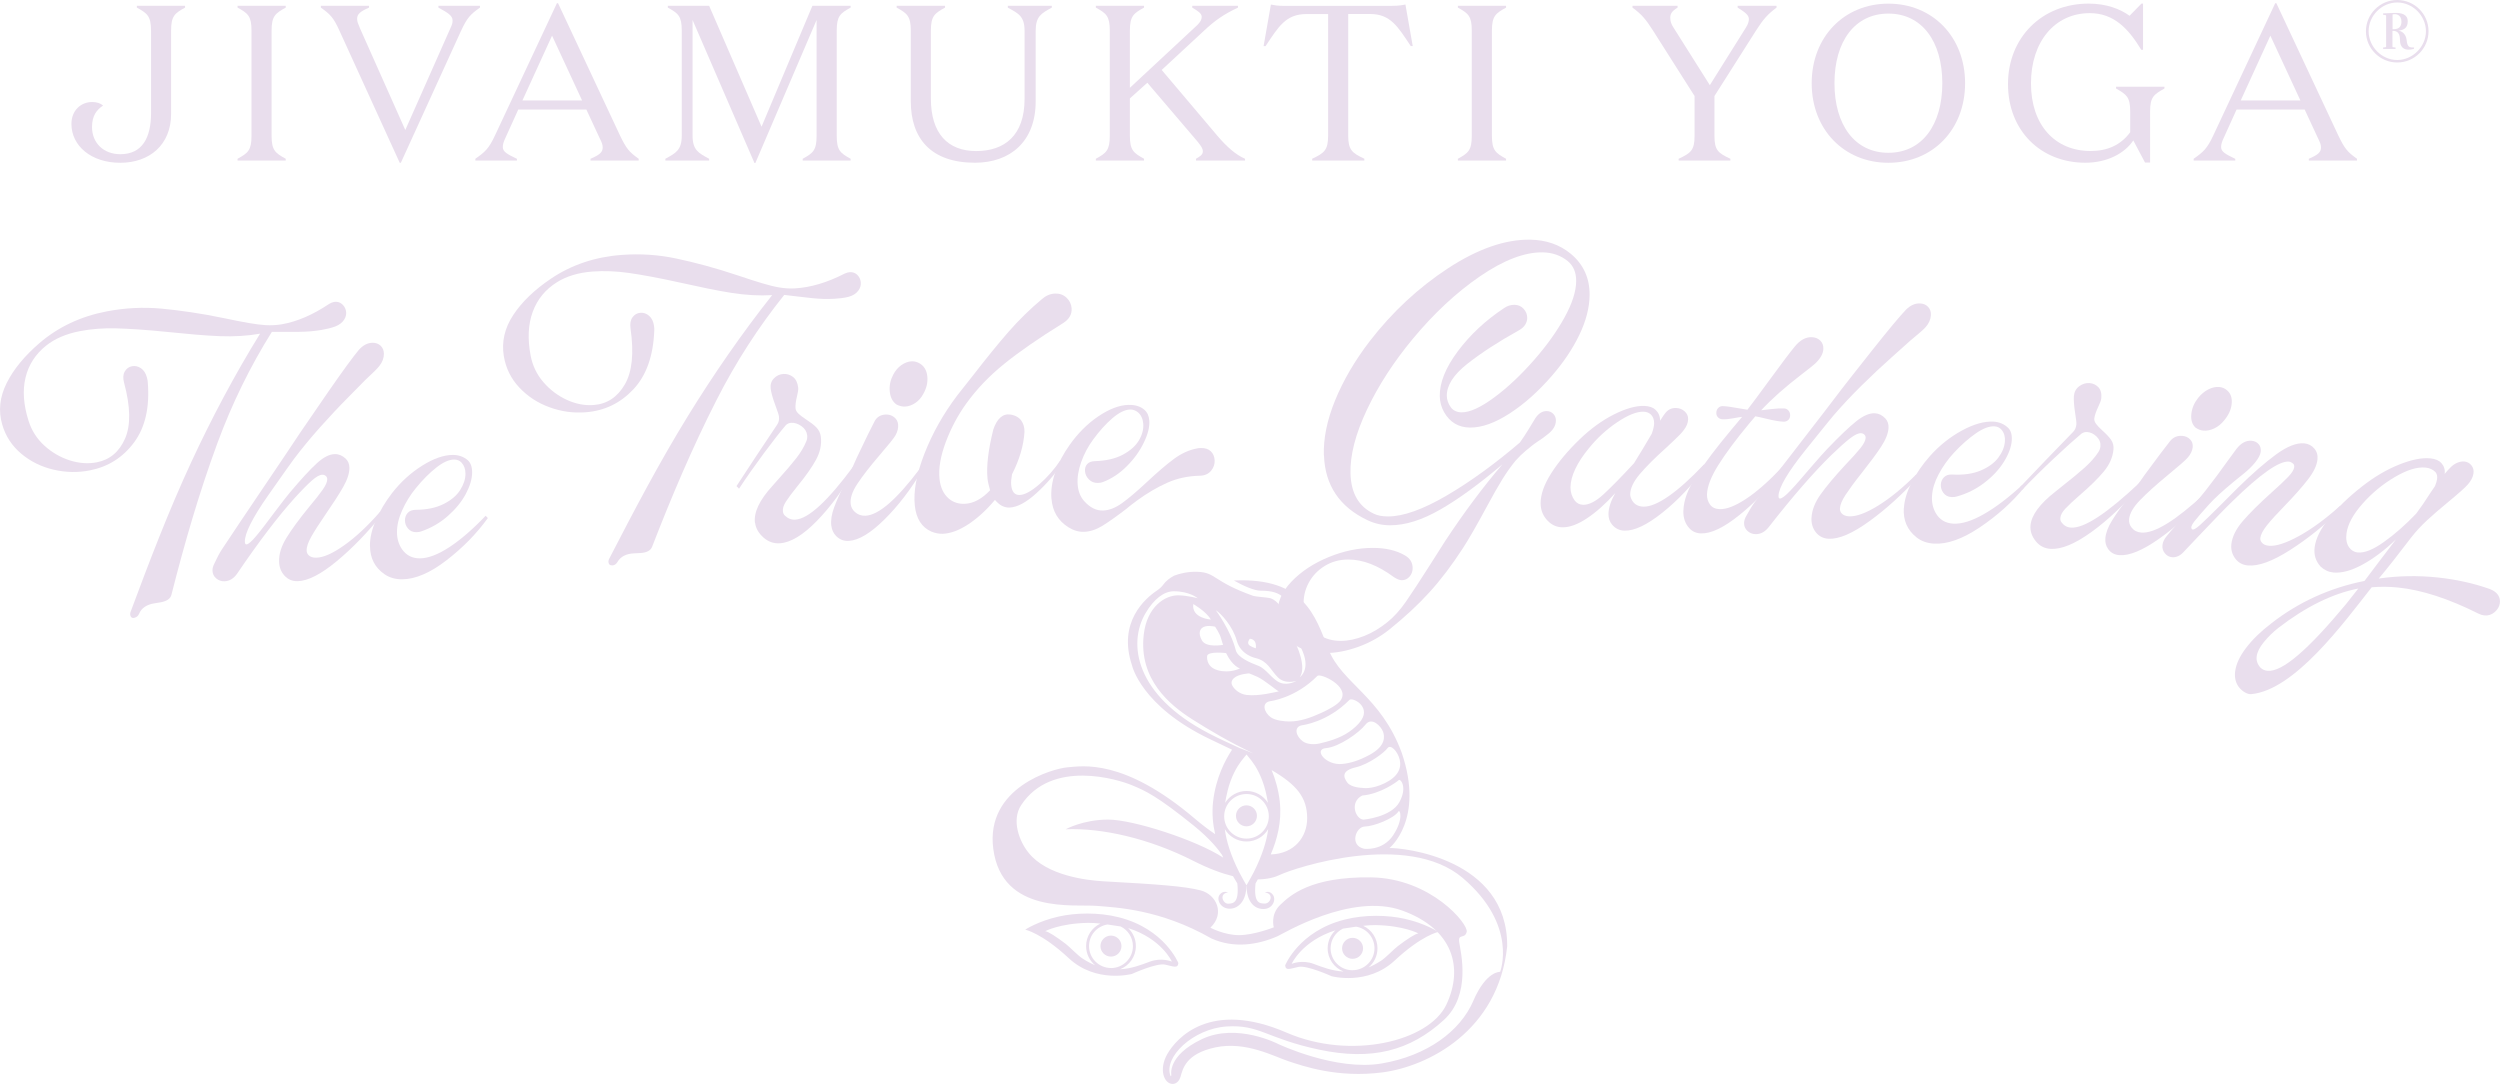 <?xml version="1.0" encoding="UTF-8"?>
<svg id="Layer_2" data-name="Layer 2" xmlns="http://www.w3.org/2000/svg" viewBox="0 0 492.84 213.69">
  <defs>
    <style>
      .cls-1 {
        fill: #e9deed;
      }
    </style>
  </defs>
  <g id="Layer_1-2" data-name="Layer 1">
    <g>
      <g>
        <path class="cls-1" d="M29.77,6.03c0-2.87-.74-3.4-2.79-4.53v-.35h9.5v.35c-2.05,1.13-2.75,1.66-2.75,4.53v16.43c0,6.1-4.27,9.63-10.02,9.63s-9.63-3.35-9.63-7.67c0-2.61,1.83-4.31,4.1-4.31.92,0,1.66.26,2.14.7-1.26.83-2.18,2-2.18,4.23,0,3.14,2.27,5.36,5.58,5.36,4.31,0,6.06-3.22,6.06-8.15V6.03Z"/>
        <path class="cls-1" d="M46.83,1.5v-.35h9.5v.35c-2.05,1.13-2.79,1.66-2.79,4.53v20.74c0,2.88.74,3.4,2.79,4.53v.35h-9.5v-.35c2.05-1.13,2.75-1.66,2.75-4.53V6.03c0-2.87-.7-3.4-2.75-4.53Z"/>
        <path class="cls-1" d="M88.74,5.69c.39-.87.48-1.09.48-1.66,0-.92-.87-1.48-2.79-2.53v-.35h8.19v.35c-1.92,1.35-2.53,2-3.75,4.62l-11.85,25.97h-.22l-11.85-25.97c-1.18-2.61-1.79-3.27-3.7-4.62v-.35h9.5v.35c-1.79.78-2.35,1.31-2.35,2.22,0,.57.22,1,.57,1.87l8.93,20.04,8.84-19.95Z"/>
        <path class="cls-1" d="M101.9,31.65h-8.19v-.35c1.92-1.35,2.66-2,3.88-4.62L109.79.63h.22l12.2,26.05c1.26,2.61,1.79,3.27,3.7,4.62v.35h-9.5v-.35c1.83-.78,2.4-1.31,2.4-2.22,0-.57-.17-1-.61-1.87l-2.61-5.62h-13.42l-2.53,5.58c-.39.83-.52,1.31-.52,1.83,0,.92.87,1.39,2.79,2.31v.35ZM102.99,19.8h11.76l-5.92-12.77-5.84,12.77Z"/>
        <path class="cls-1" d="M160.15,1.15h7.54v.35c-2.05,1.13-2.74,1.66-2.74,4.53v20.74c0,2.88.7,3.4,2.74,4.53v.35h-9.45v-.35c2.05-1.13,2.74-1.66,2.74-4.53V3.94l-12.07,28.19h-.18l-12.2-28.19v22.79c0,2.87,1.18,3.44,3.27,4.57v.35h-8.63v-.35c2.05-1.13,3.23-1.7,3.23-4.57V6.03c0-2.87-.7-3.4-2.75-4.53v-.35h8.15l10.33,23.83,10.02-23.83Z"/>
        <path class="cls-1" d="M198.68,1.5v-.35h8.67v.35c-2.05,1.13-3.18,1.7-3.18,4.57v13.9c0,7.97-5.05,12.11-11.98,12.11-8.63,0-12.64-4.75-12.64-12.11V6.03c0-2.87-.74-3.4-2.79-4.53v-.35h9.54v.35c-2.05,1.13-2.79,1.66-2.79,4.53v13.42c0,6.88,3.36,10.33,8.93,10.33s9.54-3.05,9.54-10.28V6.08c0-2.88-1.22-3.44-3.31-4.57Z"/>
        <path class="cls-1" d="M216.03,31.65v-.35c2.05-1.13,2.75-1.66,2.75-4.53V6.03c0-2.87-.7-3.4-2.75-4.53v-.35h9.5v.35c-2.05,1.13-2.79,1.66-2.79,4.53v11.28l13.29-12.37c.61-.61.87-1.09.87-1.61,0-.7-.78-1.18-1.87-1.83v-.35h9.02v.35c-2.88,1.35-4.62,2.61-6.67,4.53l-8.37,7.76,10.98,12.98c1.87,2.18,3.57,3.7,5.45,4.53v.35h-9.67v-.35c.74-.44,1.35-.78,1.35-1.44,0-.61-.3-1-1.05-1.96l-9.89-11.59-3.44,3.09v7.36c0,2.88.74,3.4,2.79,4.53v.35h-9.5Z"/>
        <path class="cls-1" d="M274.45,1.15c1.31,0,1.96-.13,2.61-.26l1.44,8.19h-.39c-2.53-3.79-3.96-6.32-8.02-6.32h-4.31v23.96c0,2.87.78,3.44,3.18,4.57v.35h-10.28v-.35c2.4-1.13,3.14-1.7,3.14-4.57V2.77h-4.27c-4.1,0-5.53,2.53-8.06,6.32h-.39l1.44-8.19c.65.13,1.31.26,2.61.26h21.31Z"/>
        <path class="cls-1" d="M287.4,1.5v-.35h9.5v.35c-2.05,1.13-2.79,1.66-2.79,4.53v20.74c0,2.88.74,3.4,2.79,4.53v.35h-9.5v-.35c2.05-1.13,2.74-1.66,2.74-4.53V6.03c0-2.87-.7-3.4-2.74-4.53Z"/>
        <path class="cls-1" d="M344.16,5.47c.48-.7.61-1.35.61-1.7,0-.83-.83-1.39-2.22-2.27v-.35h7.67v.35c-1.74,1.31-2.61,2.27-4.05,4.53l-8.19,12.9v7.84c0,2.88.74,3.4,3.14,4.53v.35h-10.2v-.35c2.4-1.13,3.14-1.66,3.14-4.53v-7.84l-8.19-12.9c-1.44-2.27-2.27-3.22-4.05-4.53v-.35h8.89v.35c-1.13.7-1.44,1.22-1.44,2,0,.65.17,1.26.65,1.96l7.15,11.33,7.1-11.33Z"/>
        <path class="cls-1" d="M372.27.72c8.71,0,15.12,6.54,15.12,15.69s-6.4,15.68-15.12,15.68-15.12-6.54-15.12-15.68,6.4-15.69,15.12-15.69ZM372.27,2.68c-6.62,0-10.63,5.49-10.63,13.72s4.01,13.72,10.63,13.72,10.63-5.49,10.63-13.72-4.01-13.72-10.63-13.72Z"/>
        <path class="cls-1" d="M419.94,21.98c0-2.88-.74-3.35-2.79-4.53v-.35h9.54v.35c-2.09,1.18-2.83,1.66-2.83,4.53v10.06h-1l-2.31-4.36c-1.7,2.57-5.18,4.4-9.45,4.4-8.8,0-15.25-6.32-15.25-15.51s6.71-15.86,15.9-15.86c3.53,0,6.27,1.09,8.06,2.4l2.35-2.4h.31v9.11h-.35c-2.48-4.1-5.36-7.23-10.15-7.23-6.88,0-11.59,5.62-11.59,13.85s4.75,13.33,11.76,13.33c3.18,0,5.88-1.09,7.8-3.7v-4.1Z"/>
        <path class="cls-1" d="M440.64,31.65h-8.19v-.35c1.92-1.35,2.66-2,3.88-4.62l12.2-26.05h.22l12.2,26.05c1.26,2.61,1.79,3.27,3.7,4.62v.35h-9.5v-.35c1.83-.78,2.4-1.31,2.4-2.22,0-.57-.18-1-.61-1.87l-2.61-5.62h-13.42l-2.53,5.58c-.39.83-.52,1.31-.52,1.83,0,.92.87,1.39,2.79,2.31v.35ZM441.73,19.8h11.76l-5.92-12.77-5.84,12.77Z"/>
        <path class="cls-1" d="M478.75,6.16c0,3.39-2.76,6.16-6.17,6.16s-6.17-2.77-6.17-6.16,2.78-6.16,6.17-6.16,6.17,2.74,6.17,6.16ZM478.24,6.16c0-3.05-2.59-5.67-5.66-5.67s-5.64,2.62-5.64,5.67,2.59,5.67,5.64,5.67,5.66-2.64,5.66-5.67ZM469.79,2.64l2.18-.09c1.49-.06,2.68.29,2.68,1.65s-.82,1.74-1.87,1.84c.71.06,1.53.68,1.65,1.84.15,1.5.6,1.49,1.5,1.49l-.09.28c-1.83.47-2.45-.28-2.65-1.09-.18-.74.21-2.19-1.15-2.46-.19-.04-.4,0-.4,0v2.99c0,.15,0,.21.06.21l.55.07v.28h-2.46v-.28l.51-.07c.09,0,.09-.06.09-.21V3.2c0-.16,0-.21-.09-.21l-.51-.09v-.27ZM471.65,5.76h.21c1.27,0,1.55-.75,1.55-1.5,0-1.43-1.16-1.59-1.75-1.41v2.92Z"/>
      </g>
      <g>
        <path class="cls-1" d="M120.7,111.45c-.43.03-.67-.15-.74-.56-.04-.26.01-.52.16-.79,4.91-9.51,9.89-19,15.53-28.15,4.98-8.08,10.56-16.18,16.57-23.77-2.52.15-5.19,0-8.01-.44-2.82-.44-6.24-1.16-10.19-2.04-4.13-.92-7.52-1.53-10.02-1.89-2.51-.36-4.91-.45-7.19-.28-2.78.21-5.12.92-6.99,2.09-2.28,1.42-3.89,3.37-4.8,5.85-.91,2.48-1.03,5.35-.42,8.6.37,1.98,1.21,3.74,2.52,5.26,1.31,1.52,2.85,2.68,4.63,3.5,1.78.81,3.54,1.15,5.29,1.01,2.63-.2,4.66-1.54,6.12-4.03,1.46-2.48,1.84-6.17,1.14-11.07-.13-.92,0-1.65.39-2.19.4-.54.91-.84,1.56-.89.64-.05,1.22.16,1.73.61.51.45.83,1.11.95,1.98.06.41.07.72.05.92-.19,5.01-1.57,8.87-4.13,11.59-2.56,2.72-5.67,4.22-9.37,4.51-2.43.19-4.81-.13-7.13-.98-2.33-.84-4.32-2.14-5.96-3.88-1.65-1.75-2.67-3.82-3.07-6.21-.46-2.8.15-5.51,1.86-8.1,1.71-2.6,4.19-4.98,7.41-7.15,4.04-2.73,8.73-4.32,14-4.7,3.68-.27,7.27-.03,10.76.72,3.49.74,7.67,1.83,12.27,3.38,3.47,1.17,6.13,2,7.91,2.3,1.12.19,2.17.26,3.16.2,3.12-.18,6.38-1.15,9.83-2.92.38-.17.72-.27,1.01-.28.59-.03,1.09.15,1.48.54.39.39.62.87.68,1.43.07.61-.11,1.19-.52,1.72-.41.54-1.07.96-1.92,1.18-.88.22-1.85.33-2.79.38-1.43.08-2.93.03-4.49-.14-1.56-.17-2.47-.27-2.72-.31-1.06-.13-1.59-.19-2.65-.31-5.06,6.31-9.53,13.22-13.34,20.71-4.8,9.42-8.91,19.14-12.7,28.92-.27.74-1.03,1.16-2.26,1.25-.19.01-.64.04-1.36.07-.72.03-1.35.18-1.91.46-.56.28-1.01.71-1.35,1.3-.23.38-.56.59-.98.62Z"/>
        <path class="cls-1" d="M148.83,103.09c-.27-2.04.87-4.49,3.46-7.32.43-.49.65-.73,1.08-1.22,1.53-1.69,2.73-3.1,3.61-4.23.88-1.13,1.54-2.25,1.99-3.36.15-.37.2-.76.15-1.17-.09-.71-.46-1.31-1.13-1.79-.67-.47-1.34-.69-2.02-.65-.39.02-.74.17-1.04.45-1.07,1.25-2.5,3.08-4.31,5.51-1.8,2.43-3.45,4.77-4.93,7.03-.2-.2-.3-.3-.5-.51,3.18-4.87,4.79-7.31,8.05-12.17.29-.43.39-.95.32-1.56-.04-.36-.31-1.1-.71-2.2-.55-1.48-.84-2.6-.92-3.26-.1-.82.11-1.5.63-2.04.52-.54,1.15-.84,1.88-.88.68-.04,1.31.15,1.88.58.57.43.91,1.13,1.03,2.1.05.41-.05.99-.23,1.71-.24.96-.34,1.81-.29,2.41.03.35.23.69.56,1.01.33.32.82.7,1.45,1.11.87.57,1.6,1.1,2.1,1.62.5.51.79,1.13.88,1.84.18,1.53-.14,3.04-.95,4.53-.81,1.49-2.04,3.23-3.68,5.23-1.05,1.3-1.8,2.31-2.26,3.03-.46.72-.66,1.37-.59,1.93.05.36.18.63.39.82.6.58,1.29.85,2.05.8,2.62-.16,6.42-3.7,11.53-10.61.21.08.32.12.53.2-2.5,4.35-5.11,7.91-7.84,10.7-2.73,2.78-5.15,4.24-7.29,4.37-1.19.07-2.24-.3-3.17-1.11-.98-.86-1.54-1.83-1.68-2.9Z"/>
        <path class="cls-1" d="M163.88,103.65c-.13-1.07.06-2.29.57-3.66.51-1.37,1.25-3.03,2.23-4.98.3-.63.45-.95.76-1.58.2-.37.41-.82.64-1.35.23-.53.5-1.13.81-1.82,1.72-3.64,2.91-6.06,3.56-7.28.45-.79,1.16-1.21,2.13-1.26.63-.03,1.18.13,1.66.5.48.36.75.85.81,1.46.07.66-.1,1.37-.5,2.11-.32.58-1.38,1.89-3.14,3.93-1.93,2.25-3.4,4.15-4.4,5.67-1.01,1.52-1.44,2.84-1.31,3.97.07.61.35,1.14.83,1.57.59.53,1.29.78,2.1.74,2.62-.14,6.15-3.23,10.69-9.25.21.08.32.12.53.21-2.3,3.86-4.81,7.13-7.53,9.81-2.72,2.68-5.04,4.08-6.99,4.19-1,.06-1.82-.28-2.48-.94-.53-.53-.86-1.21-.96-2.03ZM177.69,71.98c.66-.47,1.34-.72,2.02-.75.59-.03,1.14.13,1.67.46.84.53,1.32,1.38,1.43,2.55.11,1.12-.14,2.24-.76,3.35-.41.79-.94,1.4-1.61,1.85-.66.44-1.33.68-2.01.71-.53.03-1.08-.1-1.65-.38-.79-.53-1.25-1.38-1.37-2.55-.13-1.17.12-2.3.67-3.35.41-.78.94-1.42,1.6-1.89Z"/>
        <path class="cls-1" d="M180.34,99.62c-.29-2.76.33-6.15,1.9-10.18,1.57-4.03,3.73-7.87,6.5-11.53,1.23-1.56,1.84-2.34,3.08-3.9,2.62-3.39,4.95-6.25,6.99-8.59,2.04-2.33,4.24-4.49,6.6-6.46.78-.69,1.65-1.05,2.58-1.09.89-.03,1.64.24,2.25.81.61.57.95,1.27,1.01,2.08.09,1.18-.45,2.14-1.62,2.9-4.89,3.03-8.78,5.73-11.7,8.1-2.93,2.37-5.4,4.96-7.42,7.76-1.68,2.33-3.03,4.88-4.07,7.64-1.03,2.77-1.44,5.17-1.23,7.22.17,1.69.79,3.03,1.84,3.92.86.73,1.93,1.07,3.13,1.02,1.72-.07,3.38-.96,5-2.67-.29-1.01-.46-1.8-.51-2.36-.23-2.4.15-5.6,1.14-9.59.72-2.18,1.89-3.2,3.37-2.98.97.15,1.7.57,2.15,1.19.44.63.65,1.37.63,2.25-.16,2.67-.98,5.45-2.45,8.33-.16.88-.22,1.57-.17,2.08.12,1.38.69,2.05,1.69,2.01,1-.04,2.28-.74,3.85-2.1,1.56-1.36,2.95-2.94,4.15-4.72.16.21.24.31.4.53-1.42,2.15-3.12,4.13-5.13,5.95-2,1.82-3.76,2.76-5.29,2.82-.48.02-.98-.09-1.47-.33-.45-.22-.92-.63-1.4-1.18-1.64,1.97-3.37,3.55-5.18,4.76-1.82,1.21-3.51,1.85-5.08,1.92-.71.03-1.47-.11-2.27-.43-1.9-.84-3-2.55-3.27-5.16Z"/>
        <path class="cls-1" d="M207.28,98.35c-.14-1.64.11-3.39.75-5.26.64-1.87,1.63-3.68,2.85-5.4,1.57-2.21,3.43-4.12,5.6-5.59,2.17-1.47,4.16-2.23,5.95-2.28,1.36-.04,2.43.3,3.2.99.56.5.88,1.21.94,2.13.08,1.23-.28,2.67-1.09,4.33-.8,1.66-1.91,3.2-3.33,4.62-1.41,1.42-2.98,2.47-4.71,3.13-.23.11-.56.17-.99.18-.72.02-1.31-.2-1.78-.68-.47-.47-.73-1.02-.78-1.63-.04-.56.1-1.03.43-1.4.33-.37.83-.56,1.51-.58,2.21-.07,4.05-.49,5.51-1.27,1.46-.78,2.52-1.72,3.17-2.81.65-1.09.94-2.18.87-3.25-.06-.92-.4-1.74-1.03-2.28-.46-.4-1.04-.59-1.57-.57-1.02.03-2.18.6-3.48,1.71-1.3,1.11-2.56,2.52-3.79,4.19-1,1.36-1.8,2.85-2.37,4.46-.57,1.61-.8,3.1-.69,4.48.1,1.28.52,2.34,1.26,3.19,1.16,1.3,2.4,1.92,3.74,1.88,1.19-.04,2.44-.52,3.73-1.45,1.3-.93,2.94-2.32,4.92-4.17,2.07-1.94,3.85-3.46,5.32-4.55,1.47-1.08,2.97-1.77,4.5-2.06.19-.05.45-.09.79-.09.87-.02,1.53.2,1.99.65.46.45.71,1.04.75,1.75.04.77-.19,1.46-.71,2.09-.52.62-1.25.95-2.21.97-2.3.05-4.44.5-6.39,1.37-1.96.87-3.97,2.04-6.01,3.53-.27.21-.59.45-.95.72-.36.27-.73.56-1.09.88-1.95,1.49-3.53,2.61-4.76,3.37-1.23.75-2.44,1.15-3.63,1.19-1.05.03-2.07-.27-3.08-.9-2.01-1.27-3.13-3.12-3.33-5.58Z"/>
        <path class="cls-1" d="M260.98,89.78c-.11-3.32.62-6.95,2.22-10.86,1.6-3.92,3.86-7.79,6.8-11.63,4.45-5.77,9.62-10.58,15.49-14.42,5.87-3.83,11.28-5.7,16.16-5.62,3.14.05,5.81.97,7.98,2.76,2.52,2.08,3.76,4.81,3.74,8.13-.02,2.51-.71,5.15-2.05,7.93-1.34,2.78-3.17,5.46-5.39,8.02-2.6,2.99-5.34,5.48-8.27,7.38-2.92,1.9-5.54,2.84-7.86,2.82-2.27-.02-3.98-1.04-5.12-3.04-.55-.98-.83-2.03-.85-3.15-.04-2.66,1.14-5.62,3.57-8.87,2.43-3.25,5.46-6.08,9.09-8.48.64-.45,1.33-.67,2.07-.66.74.01,1.34.28,1.81.8.47.52.7,1.11.7,1.78,0,.46-.13.91-.4,1.34-.27.43-.67.79-1.21,1.09-4.12,2.29-7.52,4.51-10.23,6.65-2.71,2.15-4.04,4.24-4.01,6.29,0,.72.27,1.57.83,2.31.46.6,1.22.93,2.05.94,1.65.02,3.8-.97,6.49-2.96,2.68-1.98,5.31-4.48,7.9-7.44,2.38-2.72,4.36-5.47,5.9-8.25,1.54-2.78,2.32-5.19,2.33-7.24.01-1.74-.58-3.05-1.69-3.95-1.33-1.07-2.97-1.67-4.91-1.7-3.53-.06-7.67,1.51-12.36,4.72-4.7,3.22-9.11,7.35-13.23,12.31-3.76,4.53-6.8,9.2-9.07,14.01-2.27,4.81-3.33,9-3.23,12.58.11,3.89,1.65,6.52,4.6,7.9.72.36,1.66.54,2.8.54,3,0,6.82-1.36,11.49-4.08,4.67-2.72,9.49-6.22,14.5-10.49.58-.81,1.17-1.71,1.77-2.69.6-.99,1.03-1.68,1.27-2.09.63-.96,1.38-1.43,2.25-1.42.53,0,.97.2,1.31.56.34.36.51.8.5,1.31,0,1.02-.59,1.96-1.75,2.81-.53.45-1.2.9-1.88,1.35-.77.51-1.53,1.14-2.28,1.76-.75.63-1.43,1.29-2.05,2-.91,1.11-1.78,2.34-2.61,3.68-.83,1.34-1.86,3.16-3.09,5.44-1.97,3.66-3.54,6.38-4.7,8.16-2.14,3.3-4.33,6.19-6.57,8.65-2.24,2.47-4.86,4.89-7.84,7.29-1.84,1.48-3.88,2.63-6.14,3.45-2.26.82-4.44,1.24-6.53,1.24-2.19,0-4.08-.45-5.68-1.39-1.6-.94-2.72-2.37-3.37-4.31-.21-.61-.34-1.28-.37-1.99-.1-2.25.81-4.38,2.73-6.39,1.92-2.01,4.37-3.62,7.34-4.84,2.97-1.21,5.88-1.82,8.72-1.81,2.51,0,4.61.49,6.29,1.47,1.01.57,1.52,1.39,1.54,2.46.01.66-.19,1.24-.6,1.72-.41.48-.93.72-1.54.72-.42,0-.95-.21-1.57-.62-3.12-2.31-6.12-3.46-8.96-3.46-1.75,0-3.31.43-4.68,1.28-1.37.85-2.41,1.95-3.14,3.31-.73,1.36-1.06,2.81-1,4.34.03.72.17,1.51.44,2.38.48,1.53,1.34,2.7,2.59,3.52,1.24.81,2.68,1.22,4.32,1.21,1.45,0,2.98-.33,4.6-.97,1.62-.64,3.14-1.58,4.56-2.72,1.21-.97,2.45-2.31,3.64-4.02,1.18-1.71,2.81-4.19,4.88-7.45,1.16-1.83,1.74-2.75,2.91-4.58,3.62-5.49,7.37-10.52,11.24-15.06-4.5,3.82-8.55,6.79-12.19,8.88-3.64,2.1-6.95,3.14-9.95,3.13-1.57,0-3.05-.34-4.45-1-5.5-2.61-8.38-6.87-8.58-12.8Z"/>
        <path class="cls-1" d="M303.71,99.21c0-1.74.69-3.71,2.09-5.91,1.4-2.2,3.26-4.43,5.59-6.68,2.18-2.1,4.44-3.74,6.76-4.91,2.32-1.17,4.31-1.73,5.96-1.69,1.02.03,1.77.31,2.24.75.57.53.92,1.25.91,2.17.55-.85.87-1.33.97-1.43.55-.75,1.28-1.11,2.21-1.08.63.02,1.19.24,1.66.66.47.42.71.94.69,1.56-.02.72-.3,1.42-.85,2.12-.35.5-.95,1.13-1.78,1.9-.84.77-1.4,1.3-1.7,1.6-2.21,1.98-3.94,3.71-5.19,5.18-1.25,1.48-1.88,2.8-1.9,3.98,0,.36.11.74.34,1.16.46.83,1.22,1.26,2.27,1.29,1.29.03,2.95-.66,4.99-2.08,2.04-1.42,4.34-3.5,6.92-6.22.2.13.3.19.5.32-2.75,3.69-5.63,6.75-8.67,9.16-3.03,2.42-5.51,3.6-7.46,3.55-1-.02-1.84-.43-2.48-1.21-.47-.57-.7-1.27-.69-2.09.01-1.18.46-2.55,1.34-4.11-1.89,2.1-3.75,3.76-5.57,4.97-1.82,1.21-3.44,1.81-4.87,1.78-1-.02-1.88-.37-2.64-1.05-1.09-.99-1.64-2.23-1.64-3.71ZM312.03,99.52c1.19.03,2.55-.66,4.07-2.06,1.52-1.4,3.52-3.44,6.02-6.14.68-1.12,1.02-1.68,1.71-2.79.71-1.21,1.07-1.81,1.79-3.02.31-.86.46-1.55.47-2.06.01-.77-.25-1.34-.62-1.71-.34-.33-.82-.56-1.45-.58-1.36-.04-3.1.66-5.23,2.09-2.12,1.43-3.99,3.15-5.6,5.16-1.12,1.36-2,2.69-2.63,4.01-.63,1.32-.95,2.54-.96,3.66,0,.97.28,1.85.85,2.62.43.52.95.79,1.57.8Z"/>
        <path class="cls-1" d="M331.86,100.66c.05-2.04.9-4.34,2.58-6.9,1.68-2.55,3.96-5.57,6.87-9.05.84-1.01,1.27-1.52,2.12-2.53-.39.04-.98.13-1.76.28-.78.15-1.49.22-2.12.19-.34-.01-.63-.14-.86-.37-.24-.24-.35-.54-.34-.89.01-.41.14-.74.39-.98.25-.25.54-.36.88-.35.73.03,1.77.16,3.12.42.7.12,1.04.18,1.74.29.61-.79,2.19-2.87,4.6-6.19,2.17-2.99,3.82-5.15,4.79-6.33.99-1.19,2.09-1.83,3.32-1.78.69.03,1.24.26,1.67.69.42.43.62.97.59,1.64-.04.92-.57,1.87-1.59,2.85-.31.29-1.22,1.02-2.73,2.18-3.23,2.47-5.87,4.82-7.94,7.05.34-.04.99-.12,1.94-.23.95-.12,1.82-.16,2.59-.13.34.01.63.15.86.42.23.27.34.6.32,1.01-.01.36-.15.65-.4.87-.25.22-.55.32-.89.31-.78-.03-1.95-.22-3.47-.6-.96-.23-1.66-.4-2.1-.46-.45.53-.68.8-1.14,1.34-2.68,3.22-4.73,5.99-6.17,8.29-1.44,2.3-2.17,4.22-2.22,5.75-.02.77.18,1.44.59,2.01.41.58,1.05.88,1.91.91,1.34.05,3.05-.62,5.16-2,2.11-1.38,4.48-3.47,7.15-6.28.2.1.3.15.5.25-2.89,3.67-5.87,6.74-8.93,9.2-3.07,2.47-5.59,3.68-7.58,3.61-.95-.03-1.73-.39-2.33-1.07-.79-.89-1.17-2.03-1.13-3.41Z"/>
        <path class="cls-1" d="M357.12,102.06c.07-1.48.66-3.01,1.79-4.6,1.13-1.59,2.76-3.53,4.9-5.84,1.27-1.32,2.24-2.4,2.92-3.24.67-.84,1.02-1.51,1.05-2.02.01-.26-.05-.46-.19-.62-.18-.21-.42-.33-.71-.34-.53-.03-1.25.31-2.16,1.01-.91.7-2.15,1.81-3.72,3.32-3.44,3.37-7.58,8.11-12.34,14.21-.75.94-1.62,1.39-2.62,1.36-.62-.02-1.15-.25-1.59-.67-.44-.43-.65-.95-.63-1.56.02-.46.17-.94.48-1.44.56-1.05,1.12-1.95,1.67-2.7.55-.75,1.89-2.51,4.05-5.29,2.15-2.78,5.36-6.97,9.7-12.56,1.33-1.75,2-2.63,3.34-4.38.88-1.14,2.9-3.72,6.08-7.73,3.18-4.01,5.39-6.65,6.6-7.92.89-.88,1.83-1.29,2.82-1.23.64.03,1.16.27,1.56.7.4.43.57.98.53,1.64-.05.82-.39,1.59-1.03,2.32-.32.39-1.34,1.29-3.04,2.68-.47.44-1.68,1.51-3.61,3.23-1.94,1.72-3.92,3.58-5.95,5.58-2.03,2-3.89,3.99-5.59,5.96-.26.3-2.13,2.59-5.58,6.89-3.44,4.3-5.17,7.28-5.24,8.91-.01.36.08.54.27.55.38.02,1.09-.52,2.11-1.6,1.03-1.08,2.32-2.59,3.9-4.44,1.6-1.87,2.72-3.1,3.28-3.69,2.44-2.55,4.36-4.38,5.75-5.49,1.39-1.11,2.62-1.64,3.69-1.59.78.04,1.46.39,2.06,1.02.45.48.67,1.11.63,1.87-.06,1.07-.55,2.31-1.48,3.73-.92,1.41-2.23,3.15-3.86,5.22-1.4,1.76-2.44,3.2-3.14,4.26-.7,1.07-1.07,1.96-1.1,2.67-.02.36.09.67.31.94.32.37.81.57,1.48.61,1.43.07,3.33-.63,5.72-2.1,2.38-1.47,4.88-3.51,7.5-6.14.22.13.34.2.56.34-3.21,3.51-6.46,6.47-9.77,8.86-3.31,2.4-5.97,3.55-8.02,3.46-1.05-.05-1.88-.47-2.52-1.26-.63-.8-.92-1.75-.87-2.88Z"/>
        <path class="cls-1" d="M375.33,100.17c.09-1.58.6-3.27,1.53-5.06.93-1.79,2.12-3.53,3.58-5.18,1.86-2.1,3.98-3.78,6.33-5.06,2.35-1.27,4.42-1.85,6.22-1.75,1.16.07,2.13.49,2.91,1.25.54.55.77,1.38.69,2.5-.1,1.27-.61,2.66-1.55,4.17-.94,1.51-2.22,2.89-3.86,4.14-1.64,1.26-3.46,2.16-5.47,2.71-.25.09-.59.12-1.02.1-.67-.04-1.19-.31-1.57-.82-.38-.51-.55-1.07-.51-1.68.04-.56.25-1.03.63-1.42.39-.39.94-.56,1.66-.52,2.17.12,4.02-.14,5.56-.79,1.54-.65,2.71-1.5,3.49-2.55.78-1.05,1.21-2.11,1.29-3.19.07-.92-.15-1.67-.64-2.27-.36-.43-.83-.67-1.41-.7-1.02-.06-2.23.39-3.64,1.36-1.4.97-2.89,2.25-4.37,3.86-1.2,1.3-2.2,2.72-2.99,4.21-.8,1.49-1.24,2.93-1.32,4.3-.08,1.22.16,2.35.72,3.34.75,1.32,1.93,2.03,3.46,2.11,1.67.1,3.68-.53,6.03-1.87,2.35-1.34,4.88-3.26,7.58-5.75.16.19.24.29.4.49-2.45,2.97-5.38,5.59-8.78,7.87-3.4,2.28-6.39,3.35-9.01,3.2-1.38-.08-2.55-.5-3.5-1.27-1.78-1.43-2.6-3.34-2.46-5.73Z"/>
        <path class="cls-1" d="M400.28,103.63c.16-2.04,1.8-4.29,4.95-6.74.53-.43.79-.64,1.32-1.06,1.86-1.46,3.35-2.69,4.46-3.69,1.11-1,2-2.01,2.67-3.04.22-.34.36-.72.39-1.13.06-.71-.19-1.35-.75-1.9-.56-.55-1.18-.85-1.86-.9-.39-.03-.76.08-1.12.31-1.31,1.09-3.12,2.71-5.41,4.86-2.29,2.15-4.4,4.24-6.34,6.27-.16-.23-.23-.34-.39-.56,4.16-4.38,6.26-6.56,10.49-10.91.37-.38.59-.88.64-1.49.03-.36-.08-1.12-.25-2.25-.24-1.53-.29-2.66-.24-3.32.07-.81.42-1.46,1.04-1.93.63-.47,1.31-.68,2.04-.63.68.05,1.26.32,1.74.81.47.49.67,1.23.58,2.19-.04.41-.26.97-.59,1.65-.44.92-.72,1.74-.79,2.33-.04.34.09.71.35,1.06.26.35.66.79,1.21,1.28.75.67,1.35,1.29,1.74,1.85.39.57.55,1.21.48,1.92-.14,1.53-.77,2.97-1.89,4.32-1.12,1.36-2.7,2.91-4.73,4.66-1.31,1.14-2.26,2.03-2.87,2.69-.61.65-.94,1.26-.98,1.82-.03.36.04.64.22.86.47.65,1.09,1,1.86,1.05,2.62.18,7.12-2.81,13.63-8.94.19.11.29.16.48.27-3.39,3.95-6.72,7.12-10.01,9.5-3.29,2.38-5.99,3.5-8.13,3.36-1.19-.08-2.15-.58-2.89-1.5-.78-.97-1.13-1.99-1.05-3.06Z"/>
        <path class="cls-1" d="M415.04,106.1c.1-1.07.54-2.24,1.34-3.52.79-1.28,1.88-2.81,3.25-4.61.43-.58.65-.87,1.08-1.46.27-.34.58-.75.92-1.24.34-.49.73-1.05,1.18-1.68,2.46-3.35,4.15-5.58,5.04-6.69.61-.72,1.4-1.05,2.37-.97.63.05,1.14.28,1.54.7.4.42.56.93.5,1.54-.07.66-.38,1.33-.94,2-.44.53-1.77,1.68-3.93,3.46-2.38,1.96-4.23,3.64-5.54,5-1.32,1.36-2.02,2.61-2.13,3.72-.06.61.11,1.16.49,1.65.47.6,1.11.93,1.92.99,2.62.2,6.77-2.38,12.53-7.71.19.11.29.16.48.27-3.09,3.49-6.26,6.38-9.52,8.67-3.26,2.29-5.85,3.36-7.8,3.22-1-.07-1.74-.5-2.25-1.24-.41-.59-.6-1.3-.52-2.11ZM435.33,76.77c.75-.38,1.47-.54,2.16-.48.59.05,1.11.27,1.56.67.72.62,1.02,1.52.89,2.69-.12,1.12-.61,2.18-1.45,3.19-.57.72-1.23,1.26-1.97,1.61-.75.35-1.46.5-2.14.44-.53-.04-1.05-.24-1.56-.59-.67-.62-.95-1.51-.83-2.68.12-1.17.59-2.24,1.36-3.2.57-.71,1.23-1.27,1.98-1.65Z"/>
        <path class="cls-1" d="M439.88,107.28c.17-1.47.91-2.99,2.25-4.55,1.34-1.55,3.2-3.41,5.59-5.56,1.52-1.36,2.65-2.41,3.37-3.17.72-.76,1.12-1.39,1.18-1.9.03-.25-.02-.46-.14-.63-.31-.28-.61-.44-.9-.47-1.89-.17-5.63,2.43-11.13,7.82-1.14,1.09-3.41,3.41-6.78,6.98-1.14,1.2-1.71,1.8-2.84,3-.7.77-1.46,1.11-2.27,1.05-.57-.05-1.05-.3-1.43-.77-.38-.47-.55-1-.48-1.61.06-.61.34-1.2.83-1.78.22-.29,1.04-1.25,2.46-2.88,2.41-2.73,4.16-4.77,5.22-6.12,1.47-1.87,2.89-3.79,4.27-5.73.72-.99,1.08-1.48,1.81-2.47.91-1.16,1.9-1.69,2.97-1.6.58.05,1.05.27,1.39.66.35.39.49.89.42,1.5-.07.61-.46,1.33-1.12,2.14-.57.71-1.35,1.48-2.34,2.27-.99.79-1.59,1.28-1.81,1.46-2.25,1.86-3.86,3.35-4.86,4.45-1.43,1.58-2.42,2.73-2.98,3.45-.56.72-.71,1.23-.45,1.5.21.22.77-.07,1.65-.87.88-.8,2.27-2.15,4.17-4.05,1.27-1.28,1.91-1.92,3.19-3.2,2.89-2.84,5.43-5.04,7.6-6.63,2.17-1.58,4.01-2.3,5.51-2.17.82.07,1.49.42,2.01,1.03.51.61.72,1.35.61,2.21-.14,1.17-.77,2.46-1.87,3.88-1.1,1.42-2.65,3.19-4.65,5.25-1.47,1.51-2.63,2.77-3.43,3.78-.8,1.01-1.23,1.84-1.31,2.5-.04.31.05.6.26.87.29.39.77.61,1.44.67,1.38.12,3.34-.51,5.88-1.9,2.54-1.39,5.23-3.36,8.09-5.92.15.2.22.3.37.5-3.39,3.28-6.79,6.01-10.22,8.19-3.43,2.18-6.17,3.19-8.26,3.01-1.09-.09-1.95-.58-2.57-1.45-.58-.82-.81-1.74-.7-2.75Z"/>
        <path class="cls-1" d="M440.63,132.37c.17-1.42.88-2.97,2.14-4.63,1.26-1.66,2.92-3.28,4.97-4.84,5.37-4.2,11.51-7,18.39-8.38,1.06-1.41,1.59-2.11,2.65-3.52,1.42-1.87,2.13-2.8,3.55-4.66-2.24,2.14-4.45,3.8-6.63,4.98-2.18,1.18-4.08,1.69-5.7,1.54-.95-.09-1.79-.48-2.52-1.16-.97-1.07-1.37-2.34-1.18-3.81.22-1.73,1.16-3.63,2.83-5.71,1.67-2.08,3.81-4.16,6.43-6.22,2.45-1.93,4.91-3.38,7.38-4.37,2.47-.99,4.53-1.4,6.18-1.23,1.02.1,1.73.44,2.16.92.51.57.77,1.29.65,2.15.47-.57.85-.99,1.14-1.27.4-.42.86-.73,1.35-.94.5-.2.97-.28,1.4-.24.58.06,1.05.32,1.4.77.35.45.48.98.39,1.59-.11.76-.51,1.49-1.14,2.2-.53.6-1.78,1.72-3.72,3.32-1.67,1.37-3.09,2.6-4.27,3.69-1.18,1.09-2.21,2.21-3.1,3.35-2.62,3.44-4.76,6.16-6.44,8.15,3.83-.55,7.71-.62,11.61-.21,3.61.38,7.03,1.13,10.24,2.26.78.29,1.33.69,1.66,1.19.33.5.45,1.05.35,1.66-.1.66-.45,1.24-1.04,1.74-.59.5-1.26.71-2.01.63-.38-.04-.77-.16-1.17-.36-5.89-2.96-11.19-4.67-15.84-5.14-1.76-.18-3.49-.19-5.19-.05-5.54,7.04-15.23,20.32-23.78,21.07-.7.06-1.68-.51-2.32-1.28-.7-.86-.97-1.93-.83-3.15ZM447.02,132.24c2.9.26,7.98-4.14,15.46-13.14.97-1.23,1.46-1.85,2.43-3.08-5.09,1-10.36,3.59-15.79,7.78-1.05.83-2,1.76-2.84,2.79-.84,1.03-1.31,1.98-1.41,2.84-.1.81.17,1.56.79,2.23.38.34.83.54,1.35.58ZM464.79,108.91c1.34.13,3.06-.56,5.18-2.08,2.12-1.51,4.24-3.37,6.35-5.58.9-1.19,1.82-2.54,2.77-4.04.37-.55.56-.82.93-1.37.22-.54.36-.99.41-1.35.09-.61-.02-1.08-.31-1.42-.51-.52-1.16-.81-1.94-.89-1.65-.17-3.67.45-6.07,1.86-2.4,1.41-4.53,3.17-6.39,5.28-1.86,2.11-2.9,4.05-3.14,5.83-.15,1.12.02,2.05.51,2.75.43.6,1.01.94,1.68,1.01Z"/>
        <path class="cls-1" d="M55.02,110.67c-.04-1.47.45-3.02,1.46-4.66,1.01-1.64,2.49-3.67,4.46-6.08,1.17-1.39,2.06-2.51,2.67-3.39.61-.87.91-1.56.9-2.06,0-.25-.08-.45-.23-.6-.2-.2-.44-.3-.73-.29-.53,0-1.22.39-2.07,1.14-.85.75-2.01,1.92-3.46,3.52-3.19,3.55-6.97,8.49-11.27,14.83-.68.98-1.52,1.48-2.51,1.51-.61.02-1.15-.17-1.62-.57-.46-.39-.71-.89-.73-1.5-.02-.46.11-.94.38-1.45.49-1.08.98-2,1.48-2.77.5-.77,1.71-2.6,3.65-5.48,1.95-2.88,4.85-7.23,8.78-13.03,1.21-1.82,1.81-2.72,3.03-4.54.8-1.18,2.63-3.86,5.51-8.03,2.89-4.17,4.91-6.92,6.02-8.25.83-.92,1.73-1.39,2.71-1.4.64,0,1.17.19,1.59.59.42.4.63.93.64,1.59,0,.81-.28,1.6-.87,2.36-.29.41-1.24,1.36-2.84,2.84-.44.46-1.56,1.6-3.37,3.42-1.81,1.82-3.65,3.79-5.53,5.89-1.88,2.11-3.59,4.19-5.14,6.24-.24.31-1.94,2.69-5.07,7.16-3.13,4.47-4.64,7.52-4.59,9.14.01.35.11.53.3.52.38,0,1.04-.58,1.99-1.72.95-1.13,2.13-2.7,3.57-4.63,1.46-1.95,2.49-3.24,3-3.86,2.25-2.67,4.03-4.6,5.34-5.79,1.3-1.19,2.49-1.79,3.55-1.8.77-.01,1.48.29,2.11.88.48.45.74,1.05.75,1.81.01,1.06-.39,2.32-1.22,3.78-.82,1.45-2,3.26-3.48,5.41-1.26,1.83-2.2,3.31-2.82,4.41-.62,1.1-.93,2-.91,2.71,0,.35.13.66.37.91.34.35.84.52,1.51.51,1.42-.02,3.26-.84,5.52-2.44,2.26-1.6,4.6-3.78,7.02-6.54.23.12.35.18.58.3-2.94,3.67-5.96,6.8-9.08,9.38-3.12,2.58-5.68,3.89-7.71,3.93-1.04.02-1.9-.34-2.58-1.09-.68-.75-1.04-1.67-1.06-2.79Z"/>
        <path class="cls-1" d="M72.93,107.65c-.02-1.57.37-3.27,1.17-5.1.8-1.83,1.86-3.63,3.19-5.35,1.7-2.19,3.69-3.99,5.93-5.4,2.24-1.41,4.26-2.11,6.04-2.12,1.16,0,2.14.35,2.96,1.05.57.51.86,1.32.85,2.43,0,1.27-.43,2.67-1.25,4.22-.83,1.55-2.01,2.99-3.54,4.34-1.53,1.35-3.28,2.36-5.23,3.03-.24.1-.57.16-1,.16-.67,0-1.2-.23-1.61-.71-.41-.48-.61-1.02-.61-1.63,0-.56.18-1.04.53-1.45.36-.41.9-.61,1.61-.62,2.15-.01,3.97-.39,5.45-1.13,1.49-.74,2.58-1.65,3.28-2.75.7-1.09,1.06-2.17,1.06-3.23,0-.91-.26-1.64-.78-2.2-.38-.4-.86-.6-1.44-.6-1.01,0-2.19.53-3.51,1.57-1.33,1.04-2.71,2.41-4.07,4.09-1.11,1.36-2,2.82-2.68,4.35-.69,1.52-1.03,2.97-1.02,4.34,0,1.22.32,2.32.94,3.26.84,1.25,2.05,1.88,3.57,1.87,1.66-.01,3.6-.76,5.85-2.23,2.24-1.48,4.61-3.53,7.12-6.17.17.18.26.27.43.46-2.23,3.09-4.95,5.86-8.16,8.33-3.21,2.47-6.1,3.71-8.7,3.74-1.37.01-2.56-.33-3.55-1.03-1.86-1.3-2.8-3.13-2.82-5.51Z"/>
        <path class="cls-1" d="M26.49,121.81c-.42.08-.68-.07-.79-.47-.07-.25-.05-.51.07-.79,3.69-9.92,7.48-19.84,11.95-29.48,3.95-8.52,8.51-17.14,13.55-25.29-2.47.44-5.12.6-7.96.49-2.84-.11-6.29-.42-10.3-.83-4.19-.43-7.6-.64-10.12-.71-2.52-.07-4.9.12-7.14.55-2.72.53-4.95,1.49-6.66,2.86-2.08,1.66-3.45,3.76-4.06,6.31-.61,2.54-.39,5.38.6,8.51.6,1.9,1.64,3.54,3.11,4.88,1.47,1.34,3.14,2.31,4.99,2.91,1.85.59,3.64.72,5.35.39,2.57-.5,4.42-2.06,5.57-4.67,1.15-2.61,1.09-6.28-.19-11.02-.24-.89-.2-1.62.13-2.2.33-.58.8-.93,1.43-1.05.63-.12,1.22.02,1.78.4.56.39.95,1,1.17,1.84.1.4.16.7.16.9.41,4.95-.5,8.91-2.7,11.88-2.21,2.97-5.1,4.8-8.71,5.51-2.38.47-4.76.42-7.16-.14-2.4-.56-4.52-1.6-6.35-3.13-1.83-1.53-3.1-3.45-3.77-5.76-.79-2.7-.5-5.43.88-8.19,1.38-2.75,3.56-5.38,6.48-7.89,3.68-3.15,8.12-5.26,13.28-6.24,3.61-.69,7.18-.86,10.71-.54,3.53.33,7.79.92,12.5,1.91,3.56.75,6.29,1.26,8.08,1.35,1.13.06,2.17,0,3.14-.16,3.05-.53,6.16-1.87,9.35-4.01.35-.21.68-.35.97-.4.58-.1,1.09.02,1.52.36.43.34.71.78.84,1.33.14.6.03,1.18-.31,1.75-.35.57-.95,1.07-1.76,1.38-.84.32-1.79.53-2.71.69-1.4.24-2.88.37-4.44.38-1.56.01-2.47.02-2.72,0-1.06,0-1.59,0-2.65,0-4.26,6.79-7.85,14.11-10.73,21.91-3.62,9.82-6.52,19.85-9.07,29.91-.18.76-.87,1.26-2.08,1.49-.19.04-.63.11-1.33.22-.7.11-1.31.33-1.83.67-.52.34-.91.81-1.17,1.44-.18.4-.48.64-.9.72Z"/>
      </g>
      <g>
        <path class="cls-1" d="M276.93,181.13c-3.33-.74-7.77-.88-11.84.15-9.04,2.28-11.74,9.03-11.74,9.03.12,1.11.93.67,2.62.3,1.69-.37,6.54,1.84,6.54,1.84,0,0,7.06,1.91,12.43-3.09,5.36-5,8.6-5.64,8.6-5.64,0,0-2.55-1.69-6.62-2.59ZM266.63,191.27c-2.39,0-4.32-1.93-4.32-4.32,0-1.71.99-3.17,2.42-3.88.94-.14,1.8-.27,2.6-.39,2.06.33,3.63,2.11,3.63,4.26,0,2.39-1.94,4.32-4.33,4.32ZM258.99,190.02c-2.35-.88-4.36-.01-4.36-.01,0,0,2.01-4.51,8.62-6.61-.94.89-1.52,2.15-1.52,3.55,0,2.08,1.29,3.85,3.12,4.57-2.26-.12-4.1-.84-5.87-1.5ZM272.2,189.43c-.88.57-1.68.98-2.42,1.29,1.08-.9,1.77-2.25,1.77-3.77,0-1.97-1.15-3.66-2.82-4.44.86-.09,1.67-.15,2.47-.14,5.55.1,8.42,1.64,8.42,1.64-.57.04-2.24,1.12-4.05,2.5-.84.64-2.37,2.29-3.36,2.92Z"/>
        <path class="cls-1" d="M268.71,186.95c0,1.14-.93,2.07-2.07,2.07s-2.07-.93-2.07-2.07.93-2.07,2.07-2.07,2.07.93,2.07,2.07"/>
        <path class="cls-1" d="M220.56,180.83c-4.07-1.03-8.51-.89-11.84-.15-4.07.91-6.62,2.59-6.62,2.59,0,0,3.24.64,8.61,5.64,5.37,5,12.43,3.09,12.43,3.09,0,0,4.85-2.21,6.54-1.84,1.69.37,2.5.81,2.62-.3,0,0-2.7-6.75-11.74-9.03ZM219.02,190.83c-2.39,0-4.33-1.93-4.33-4.32,0-2.16,1.57-3.93,3.63-4.26.8.11,1.66.25,2.6.39,1.43.7,2.42,2.17,2.42,3.88,0,2.39-1.94,4.32-4.32,4.32ZM210.09,186.07c-1.81-1.38-3.47-2.46-4.05-2.5,0,0,2.87-1.54,8.42-1.64.8-.01,1.61.04,2.47.14-1.67.78-2.82,2.48-2.82,4.44,0,1.52.69,2.87,1.77,3.77-.75-.31-1.54-.72-2.43-1.29-.99-.63-2.53-2.28-3.36-2.92ZM226.66,189.58c-1.77.66-3.61,1.38-5.87,1.5,1.83-.71,3.13-2.48,3.13-4.57,0-1.4-.59-2.66-1.52-3.55,6.62,2.1,8.62,6.61,8.62,6.61,0,0-2.01-.87-4.36.01Z"/>
        <path class="cls-1" d="M216.94,186.51c0,1.14.93,2.07,2.07,2.07s2.07-.93,2.07-2.07-.93-2.07-2.07-2.07-2.07.93-2.07,2.07"/>
        <g>
          <path class="cls-1" d="M273.9,167.19s6.96-5.55,2.43-18.79c-4.08-11.14-11.8-13.68-14.45-20.4-2.6-6.6-4.79-14.2-18.63-13.56,1.88,1.07,4.02,2.01,5.29,2.01,2.17,0,3.65.39,4.71,1.57,1.07,1.18,1.09,3.28,1.36,4.61.24,1.18.68,2.17.68,2.17,0,0,.81,1.9,1.56,3.75,1.45,3.57-.62,4.96-.62,4.96,1.39-1.94-.5-6.42-1.41-7.67-.91-1.25-1.14-1.93-1.77-4.67-.63-2.73-2.64-3.25-2.64-3.25-.6-.16-2.89-.29-3.34-.45-8.01-2.85-7.33-4.64-11.03-4.75-1.9-.06-3.5.35-4.6.77-.43.24-.8.48-1.09.71,0,0-.01.01-.02.02h-.01c-.46.37-.76.71-.96.99-.35.48-.8.88-1.29,1.21-2.29,1.53-7.78,6.24-4.9,14.77,0,0,1.76,8.05,15.44,14.56,1.53.73,2.94,1.4,4.27,2.04-1.32,1.99-3.22,5.57-3.74,10.26-.25,2.28-.04,4.43.41,6.39-1.28-.86-2.62-1.88-4.02-3.07-14.03-11.93-22.18-10.33-25.05-10.11-2.87.22-16.25,3.97-14.67,16.07,1.7,13.02,16.07,10.88,20.38,11.25,3.81.32,12.46.62,22.64,6.43,4.41,1.98,9.06,1.28,13.01-.44.91-.39,14.56-8.71,24.59-5.07,10.03,3.64,12.13,11.25,8.71,18.53-3.42,7.28-18.88,11.01-31.5,5.54-15.1-6.54-21.74,1.12-23.51,4.2-1.76,3.09-.64,5.91,1.05,5.91,0,0,1.1.07,1.54-1.4.44-1.47.96-4.56,6.91-5.81,5.95-1.25,11.47,1.77,14.34,2.72,2.87.95,9.71,3.38,18.6,2.21,8.89-1.18,22.79-8.09,24.55-24.85.15-17.42-20.82-19.48-23.24-19.37ZM274.66,164.64c-2.11,3.19-5.75,2.68-5.75,2.68-2.94-.67-1.63-4.34.13-4.38,1.76-.03,5.75-1.57,6.64-2.97.29-.47,1.09,1.47-1.02,4.66ZM275.87,158.13c-1.63,2.97-7.06,3.45-7.06,3.45-1.53-.03-2.87-3.41-.28-4.75,3.67-.32,6.86-2.72,7.21-3.04.35-.32,1.76,1.37.13,4.34ZM273.53,147.49c.59-.85,2.02.61,2.41,2.29.38,1.68-.35,3.34-2.97,4.62-2.62,1.28-4.38.92-4.38.92,0,0-2.2-.03-2.97-1.03-.91-1.19-1.06-2.39,1.63-3.02,2.68-.63,5.69-2.94,6.28-3.79ZM272.64,144.21c.33.96.62,2.83-2.67,4.61-2.16,1.17-3.9,1.65-5.37,1.78-3.26.34-5.73-2.91-3.2-3.12,2.53-.21,6.52-3,7.78-4.63,1.27-1.64,3.12.4,3.45,1.37ZM268.39,141.94c-.59.89-1.51,1.69-2.43,2.33-1.91,1.34-4.35,1.95-5.85,2.3-.89.21-2.35.24-3.27-.42-1.37-.98-1.88-2.88-.14-3.18,0,0,4.97-.57,9.32-4.99.57-.58,4.18,1.21,2.36,3.96ZM252.3,158.06c-.27-2.39-.89-4.5-1.62-6.25,4.91,2.88,7.01,5.37,7.01,9.5,0,3.69-2.52,6.99-7.18,7.13,1.23-2.87,2.22-6.43,1.78-10.39ZM259.71,133.24c.57-.58,6.43,2.03,4.61,4.78-.59.89-2.37,1.84-3.81,2.5-2.13.97-4.2,1.71-6.31,1.71-.91,0-2.74-.16-3.67-.82-1.37-.98-1.88-2.88-.14-3.18,0,0,4.97-.57,9.32-4.99ZM243.27,133.67c.9-.82,2.97-.92,2.97-.92,0,0,1.05.39,1.68.7,1.43.68,3.64,2.61,4.18,2.84-.68.14-3.93,1-6.36.71-1.37-.17-2.37-1.08-2.76-1.77-.41-.66-.11-1.2.28-1.56ZM240.05,132.12c-2.42-.67-2.08-2.82-2.08-2.82.22-.98,3.74-.55,3.74-.55,1.25,2.61,2.73,3.02,2.73,3.02,0,0-1.96,1.03-4.38.36ZM246.39,125.93s1.39-.07,1.18,1.87c0,0-1.25-.35-1.46-.83-.21-.49.28-1.04.28-1.04ZM243.82,126.32c.79,2.86,3.75,3.42,3.75,3.42,2.37.59,2.86,2.3,4.34,3.78,1.48,1.48,3.68.69,3.68.69,0,0-1.61.99-3.19.39-1.58-.59-2.76-2.76-4.34-3.35-1.58-.59-4.09-1.66-4.44-3.06-.99-3.94-3.94-7.89-3.94-7.89,1.08.69,3.35,3.16,4.14,6.02ZM240.69,125.78c.24.88.43,1.34.43,1.34,0,0-3.35.65-4.19-.89-.84-1.53-.22-2.18-.02-2.4.86-.72,2.35-.33,2.63-.29,0,0,.91,1.34,1.15,2.23ZM238.7,122.14s-3.85-.25-3.46-3.06c0,0,2.59,1.48,3.46,3.06ZM238.11,144.47c-14.19-7.43-15.88-17.5-12.28-23.6,1.67-2.83,3.66-4.31,5.56-4.31,3.16,0,4.73,1.38,4.73,1.38,0,0-1.93-.53-3.75-.58-2.67-.07-6.28,2.22-6.9,7.78-.99,8.78,5.09,13.82,9.56,16.66,3.25,2.07,7.53,4.59,12.03,6.71l-2.76-1.08c-1.96-.93-3.76-1.68-6.2-2.96ZM241.98,155.98c.72-2.93,1.89-4.85,2.67-5.89.48-.63,1.09-1.35,1.09-1.35,0,0,.57.68,1.01,1.26.78,1.02,2,2.97,2.74,5.98.18.75.34,1.5.46,2.28-.88-1.4-2.44-2.33-4.21-2.33s-3.33.93-4.22,2.33c.12-.77.28-1.53.47-2.28ZM245.73,156.53c2.43,0,4.4,1.97,4.4,4.39s-1.97,4.4-4.4,4.4-4.4-1.97-4.4-4.4,1.97-4.39,4.4-4.39ZM250.01,163.45c-.32,2.41-1.17,5.16-2.86,8.52-.35.69-1.42,2.57-1.42,2.57,0,0-1.09-1.9-1.44-2.6-1.68-3.35-2.52-6.09-2.84-8.49.87,1.46,2.46,2.44,4.28,2.44s3.41-.98,4.28-2.44ZM290.45,197.3c-2.57,5.95-9.04,10.81-18.08,12.35-9.04,1.54-20.37-3.83-20.37-3.83,0,0-8.16-4.26-15.08-.96-6.92,3.3-6,7.12-6,7.12l-.14.21c-1.55-3.75,4.45-9.39,10.99-9.83,6.54-.44,7.87,2.35,18.26,4.56,10.39,2.21,17.93.25,24.6-5.84,5.45-4.98,3.32-13.42,3.04-15.3-.27-1.88,1.08-.55,1.47-2.07.39-1.52-7.08-10.61-18.92-10.75-11.84-.15-15.88,3.53-17.86,5.44-1.98,1.91-1.25,4.41-1.25,4.41,0,0-3.9,1.54-6.84,1.54s-5.66-1.47-5.66-1.47c2.94-2.8,1.18-6.54-1.91-7.35-3.09-.81-8.35-1.2-19.11-1.79-3.31-.18-11.21-1.1-14.81-5.62-1.85-2.25-3.42-6.44-1.48-9.39,6.05-9.19,19.22-5.04,21.86-3.93,2.65,1.1,4.93,2.11,12.22,8,3.23,2.62,4.86,4.74,5.53,5.74.08.18.15.36.23.53-5.24-3.44-17.73-7.5-22.68-7.5s-8.38,1.91-8.38,1.91c7.06-.3,16.4,1.76,25.22,6.25,2.96,1.5,5.54,2.45,7.77,3,.32.55.62,1.03.85,1.43.41,3.96-.91,3.93-1.76,3.99-1.09.08-1.92-2.01-.08-2.21,0,0-.98-.49-1.66.47-.68.95.23,2.76,2.04,2.73,1.74-.03,3.24-1.63,3.24-4.5h.04c0,2.87,1.37,4.59,3.36,4.56,1.81-.02,2.52-1.84,1.84-2.79-.68-.96-1.58-.47-1.58-.47,1.85.21,1.13,2.18,0,2.18-.99,0-2.26,0-1.85-3.96.13-.24.28-.51.45-.8,1.89-.02,3.35-.4,4.4-.91,2.76-1.34,25.05-8.7,36,.63,10.96,9.34,7.37,18.51,7.37,18.51,0,0-2.71-.25-5.29,5.71Z"/>
          <path class="cls-1" d="M245.72,162.9c1.14,0,2.07-.93,2.07-2.07s-.93-2.07-2.07-2.07-2.07.93-2.07,2.07.93,2.07,2.07,2.07Z"/>
        </g>
      </g>
    </g>
  </g>
</svg>